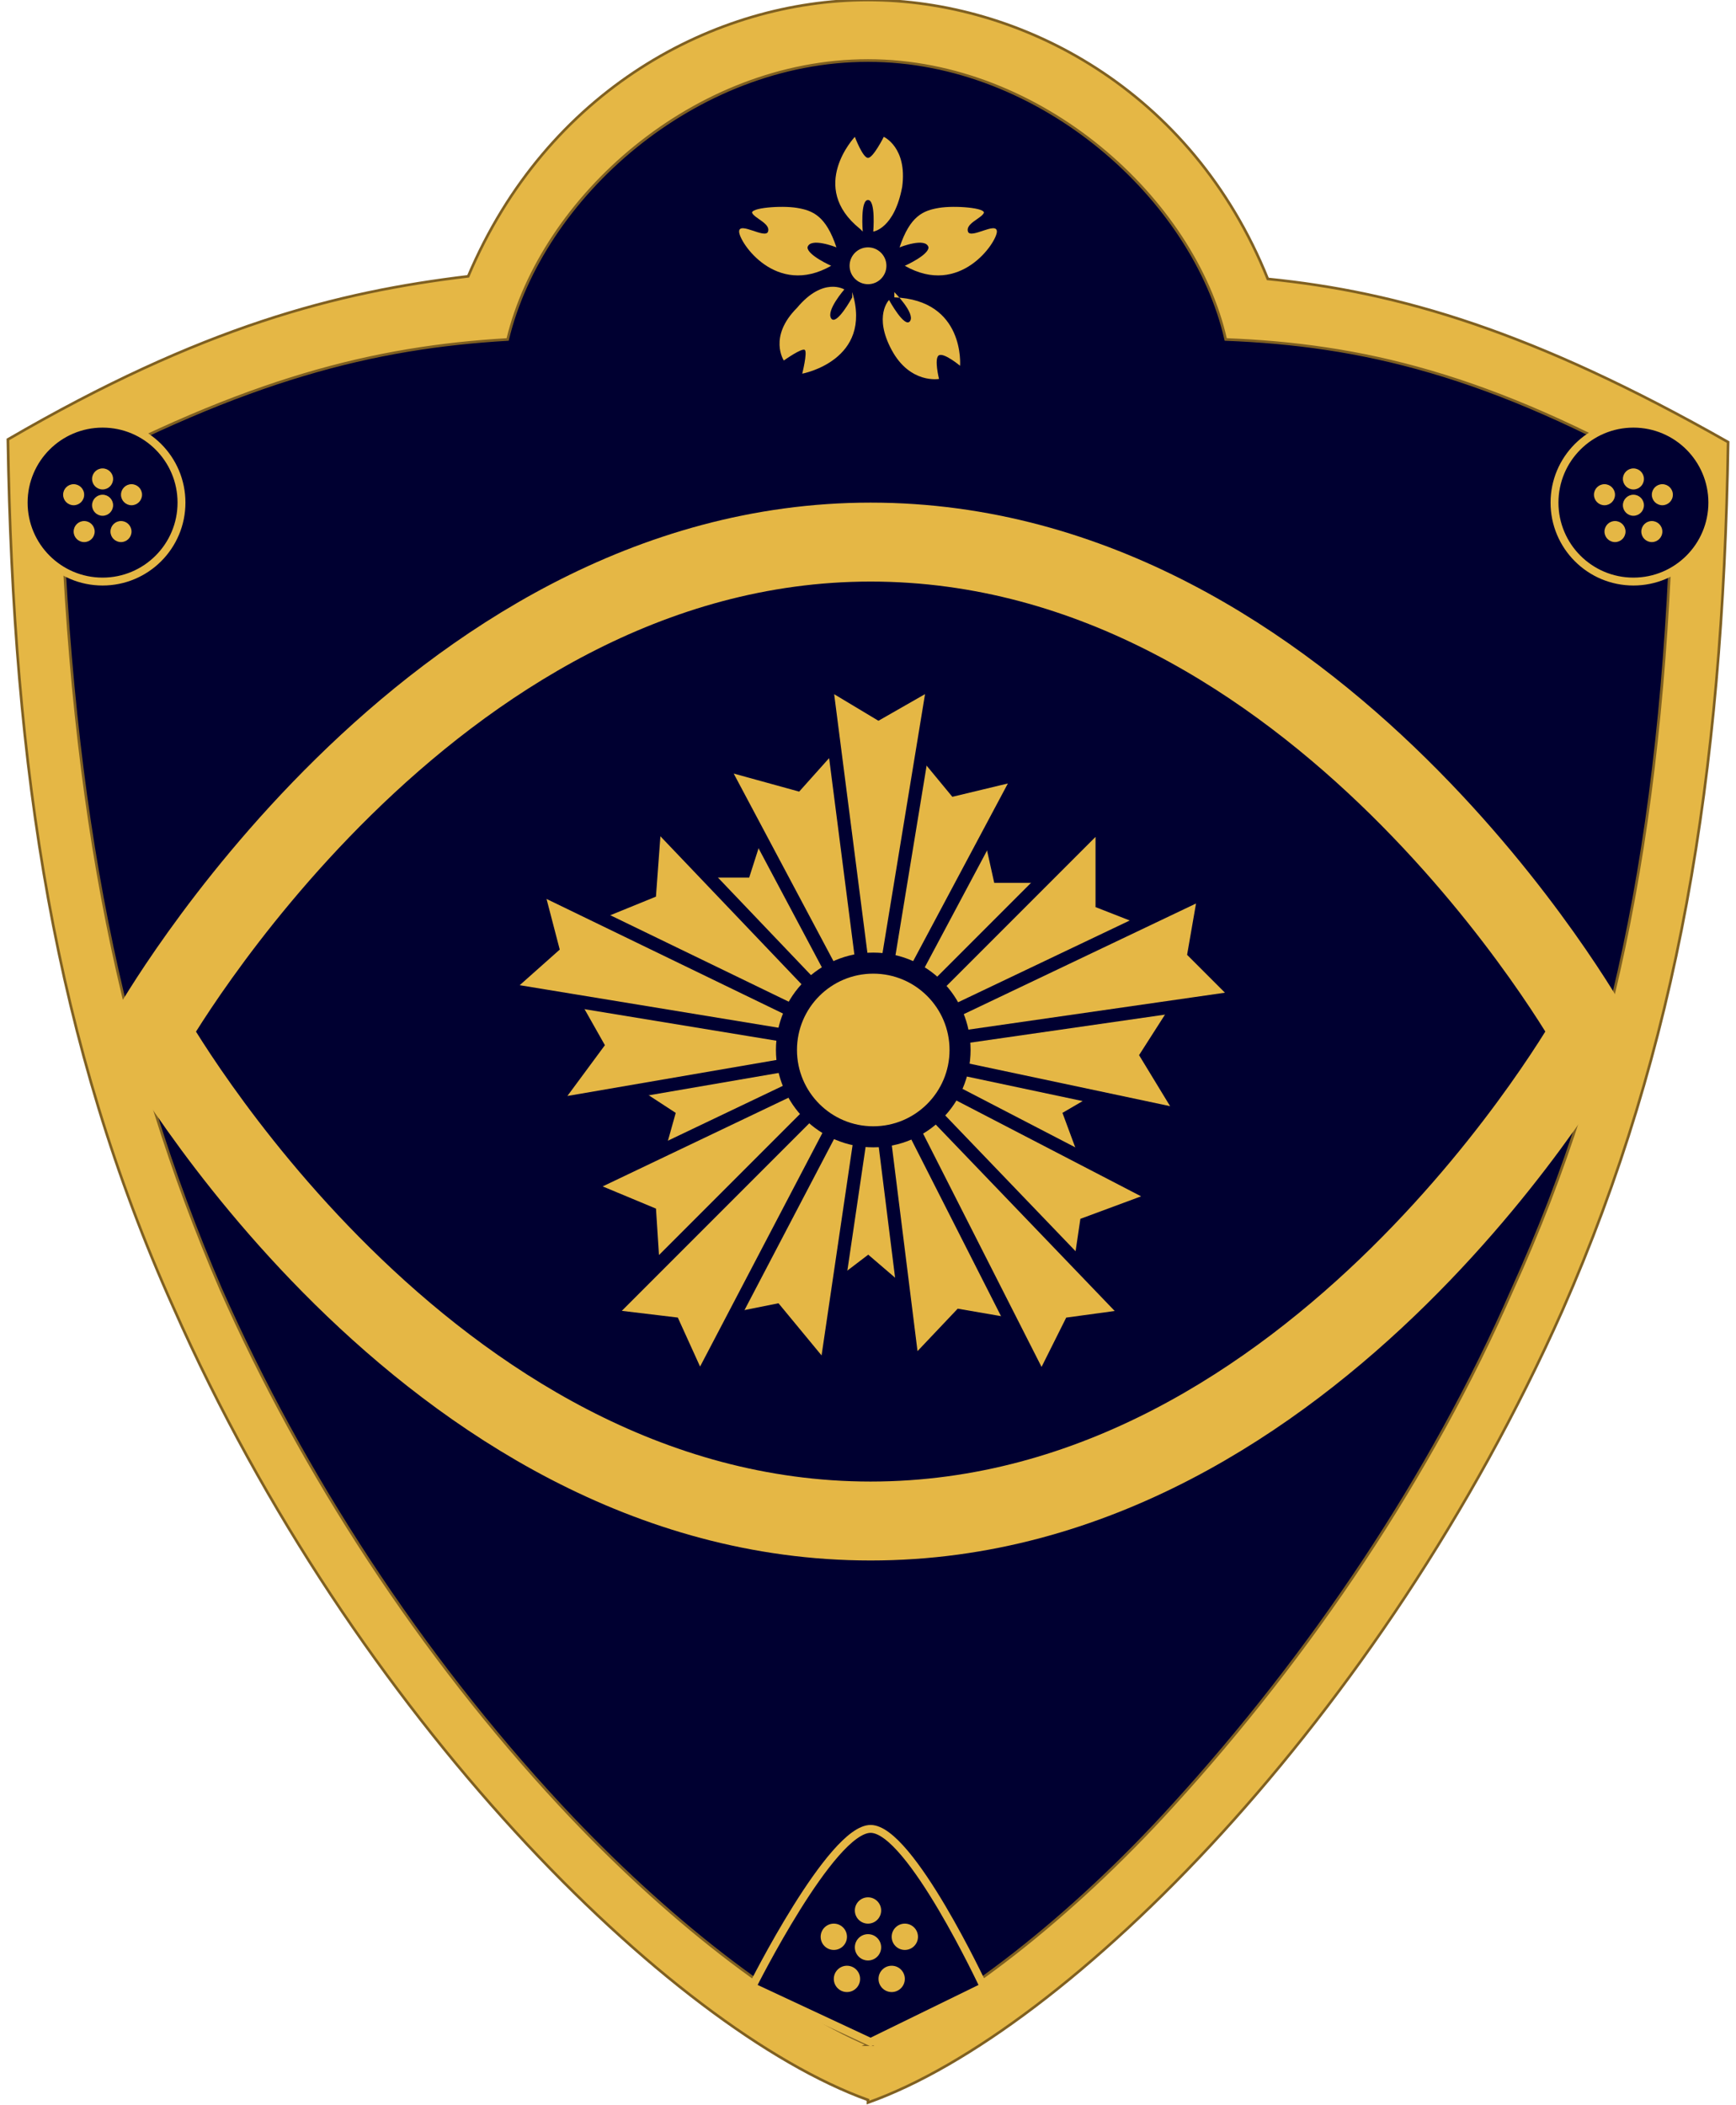 <?xml version="1.0" encoding="UTF-8"?>
<svg xmlns="http://www.w3.org/2000/svg" version="1.1" viewBox="0 0 66 80">
  <defs>
    <style>
      .cls-1 {
        fill: none;
        stroke-width: 3px;
      }

      .cls-1, .cls-2, .cls-3, .cls-4, .cls-5, .cls-6, .cls-7, .cls-8 {
        stroke-miterlimit: 10;
      }

      .cls-1, .cls-4 {
        stroke: #e5b745;
      }

      .cls-2 {
        stroke: #7f6021;
      }

      .cls-2, .cls-9, .cls-5, .cls-6, .cls-7 {
        fill: #e5b745;
      }

      .cls-2, .cls-3, .cls-8 {
        stroke-width: .1px;
      }

      .cls-3 {
        display: none;
        fill: #fcc81a;
      }

      .cls-3, .cls-8 {
        stroke: #383951;
      }

      .cls-4 {
        stroke-width: .3px;
      }

      .cls-4, .cls-8 {
        fill: #000031;
      }

      .cls-5 {
        stroke-width: .5px;
      }

      .cls-5, .cls-6, .cls-7 {
        stroke: #000031;
      }

      .cls-6 {
        stroke-width: .8px;
      }

      .cls-7 {
        stroke-width: 0px;
      }
    </style>
  </defs>
  <!-- Generator: Adobe Illustrator 28.7.1, SVG Export Plug-In . SVG Version: 1.2.0 Build 142)  -->
  <g>
    <g id="logo">
      <path id="_外枠" data-name="外枠" class="cls-3" d="M57.4,49c-3.1,7-7.6,13.8-12.8,19.4-4.1,4.3-8.4,7.6-11.7,9-3.3-1.5-7.5-4.8-11.5-9.2-5.1-5.6-9.5-12.6-12.4-19.6-3.6-8.8-5.3-18-5.4-30.6,7-3.7,11.9-4.7,16.9-4.9,1.4-5.3,5.9-10.3,12.5-10.3s12.3,5.2,13.5,10.5c5,.2,9.9,1.3,16.8,5.2-.2,12.6-2.1,21.8-5.9,30.5ZM47.8,11.1c-2.8-7.1-9.1-10.5-14.7-10.5s-11.8,3.3-14.8,10.2c-4.9.5-10,1.8-17.4,5.8,0,12.5,1.4,22.8,5.6,32.8,6.6,15.5,18.3,27.4,25.7,30.3h.2c0,0,.3,0,.3,0,7.5-2.7,19.4-14.4,26.2-29.8,4.4-9.9,6-20.1,6.2-32.7-7.3-4.2-12.4-5.6-17.3-6.1Z"/>
      <g>
        <path id="_下" data-name="下" class="cls-8" d="M18.7,10.8c5.9-13.1,22.7-13.6,29.1.5,10.8,1.6,17.1,6.4,17.1,6.4.8,26.8-13.3,52.2-32,62C13.2,69.1.6,45.1,1.1,16.7c8.2-5,17.7-5.9,17.7-5.9Z"/>
        <path id="_下-2" data-name="下" class="cls-8" d="M18.7,10.8c5.9-13.1,22.7-13.6,29.1.5,10.8,1.6,17.1,6.4,17.1,6.4.8,26.8-13.3,52.2-32,62C13.2,69.1.6,45.1,1.1,16.7c8.2-5,17.7-5.9,17.7-5.9Z"/>
        <path id="_外枠-2" data-name="外枠" class="cls-2" d="M33,77.7c-3.3-1.4-7.7-4.8-11.7-9.1-5.3-5.7-9.8-12.6-12.9-19.6-3.8-8.8-5.7-18.1-6.1-30.8,7.1-3.8,11.9-5,17-5.3,1.3-5.4,7.1-10.6,13.7-10.6s12.4,5.3,13.6,10.6c5.1.2,10,1.3,17,5.3-.3,12.7-2.1,22-6.1,30.8-3.1,7.1-7.7,13.9-12.9,19.6-3.9,4.3-8.3,7.7-11.6,9.1ZM33,79.9c7.6-2.7,19.5-14.6,26.4-30.1,4.4-10,6.1-20.3,6.3-33-7.4-4.2-12.5-5.7-17.5-6.2C45.3,3.4,38.8,0,33,0s-12.2,3.4-15.2,10.5c-5,.6-10.1,1.9-17.5,6.2.2,12.6,1.8,23,6.3,33,6.9,15.6,18.9,27.4,26.4,30.1Z"/>
        <g>
          <path class="cls-1" d="M33.1,20.6c-16.9,0-27.4,18.6-27.4,18.6,0,0,10.4,18.6,27.4,18.6s27.4-18.6,27.4-18.6c0,0-10.4-18.6-27.4-18.6Z"/>
          <g>
            <g>
              <polygon class="cls-5" points="28.3 33.1 29.1 30.6 33.2 39.7 25.6 33.1 28.3 33.1"/>
              <polygon class="cls-5" points="25.4 42.4 23.1 40.9 33.2 39.7 24.7 44.9 25.4 42.4"/>
              <polygon class="cls-5" points="33 48 30.9 49.6 33.2 39.9 35.1 49.8 33 48"/>
              <polygon class="cls-5" points="40.7 42.4 41.7 45.1 33.2 39.7 43.1 41 40.7 42.4"/>
              <polygon class="cls-5" points="38 33.3 40.9 33.3 33.2 39.7 37.4 30.6 38 33.3"/>
            </g>
            <g>
              <polygon class="cls-5" points="33.2 39.9 38.8 29.4 36.3 30 34.4 27.7 33.2 39.9"/>
              <polygon class="cls-5" points="33.2 39.9 32 27.9 30.3 29.8 27.4 29 33.2 39.9"/>
              <polygon class="cls-5" points="33.2 39.9 24.9 31.2 24.7 33.9 22 35 33.2 39.9"/>
              <polygon class="cls-5" points="33.2 39.9 21.4 37.4 22.7 39.7 21 42 33.2 39.9"/>
              <polygon class="cls-5" points="33.2 39.9 22.3 45.1 24.7 46.1 24.9 49.2 33.2 39.9"/>
              <polygon class="cls-5" points="33.2 39.9 34.7 51.9 36.5 50 39.4 50.5 33.2 39.9"/>
              <polygon class="cls-5" points="33.2 39.9 40.9 49.2 41.3 46.5 44 45.5 33.2 39.9"/>
              <polygon class="cls-5" points="33.2 39.9 45 42.4 43.6 40.1 45.2 37.6 33.2 39.9"/>
              <polygon class="cls-5" points="33.2 39.9 44.2 35.2 41.9 34.3 41.9 31.2 33.2 39.9"/>
              <polygon class="cls-5" points="33.2 39.9 27 50.3 29.5 49.8 31.4 52.1 33.2 39.9"/>
            </g>
            <g>
              <polygon class="cls-5" points="33.2 39.9 31.4 25.9 33.4 27.1 35.5 25.9 33.2 39.9"/>
              <polygon class="cls-5" points="33.2 39.9 19.2 37.6 21 36 20.4 33.7 33.2 39.9"/>
              <polygon class="cls-5" points="33.2 39.9 26.6 52.5 25.6 50.3 23.1 50 33.2 39.9"/>
              <polygon class="cls-5" points="33.2 39.9 42.9 50 40.7 50.3 39.6 52.5 33.2 39.9"/>
              <polygon class="cls-5" points="33.2 39.9 45.8 33.9 45.4 36.2 47.1 37.9 33.2 39.9"/>
            </g>
            <circle class="cls-6" cx="33.2" cy="39.9" r="3.3"/>
          </g>
        </g>
        <g>
          <circle class="cls-7" cx="33" cy="10.1" r=".7"/>
          <path class="cls-7" d="M32.8,8.8s-.1-1.2.2-1.2.2,1.2.2,1.2c0,0,.8-.1,1.1-1.7.2-1.5-.7-1.9-.7-1.9,0,0-.4.8-.6.8s-.5-.8-.5-.8c0,0-1.8,1.9.2,3.5Z"/>
          <path class="cls-7" d="M32.4,11.3s-.6,1.1-.8.8.5-1.1.5-1.1c0,0-.8-.5-1.8.7-1.1,1.1-.5,2-.5,2,0,0,.7-.5.8-.4s-.1.9-.1.9c0,0,2.7-.5,1.9-3.1Z"/>
          <path class="cls-7" d="M34,11.1s.8.8.6,1.1-.8-.8-.8-.8c0,0-.6.6.1,1.9s1.8,1.1,1.8,1.1c0,0-.2-.8,0-.9s.8.4.8.4c0,0,.2-2.5-2.5-2.6Z"/>
          <path class="cls-7" d="M31.8,9.4c-.4-1.2-.9-1.4-1.5-1.5s-1.8,0-1.7.2.7.4.6.7-1.1-.4-1.1,0,1.4,2.5,3.5,1.3c0,0-.9-.4-.9-.7.1-.4,1.1,0,1.1,0Z"/>
          <path class="cls-7" d="M34.2,9.4c.4-1.2.9-1.4,1.5-1.5s1.8,0,1.7.2-.7.4-.6.7,1.1-.4,1.1,0-1.4,2.5-3.5,1.3c0,0,.9-.4.9-.7-.1-.4-1.1,0-1.1,0Z"/>
        </g>
        <g>
          <circle class="cls-4" cx="62.1" cy="19.1" r="3"/>
          <g>
            <circle class="cls-9" cx="62.1" cy="19.2" r=".4"/>
            <circle class="cls-9" cx="62.1" cy="18.2" r=".4"/>
            <circle class="cls-9" cx="61" cy="18.8" r=".4"/>
            <circle class="cls-9" cx="61.4" cy="20.2" r=".4"/>
            <circle class="cls-9" cx="62.8" cy="20.2" r=".4"/>
            <circle class="cls-9" cx="63.2" cy="18.8" r=".4"/>
          </g>
        </g>
        <g>
          <circle class="cls-4" cx="3.9" cy="19.1" r="3"/>
          <g>
            <circle class="cls-9" cx="3.9" cy="19.2" r=".4"/>
            <circle class="cls-9" cx="3.9" cy="18.2" r=".4"/>
            <circle class="cls-9" cx="5" cy="18.8" r=".4"/>
            <circle class="cls-9" cx="4.6" cy="20.2" r=".4"/>
            <circle class="cls-9" cx="3.2" cy="20.2" r=".4"/>
            <circle class="cls-9" cx="2.8" cy="18.8" r=".4"/>
          </g>
        </g>
        <g>
          <path class="cls-4" d="M28.6,75.5l4.5,2.1,4.3-2.1s-2.8-6-4.3-6-4.5,6-4.5,6Z"/>
          <g>
            <circle class="cls-9" cx="33" cy="74" r=".5"/>
            <circle class="cls-9" cx="33" cy="72.6" r=".5"/>
            <circle class="cls-9" cx="31.7" cy="73.6" r=".5"/>
            <circle class="cls-9" cx="32.2" cy="75.2" r=".5"/>
            <circle class="cls-9" cx="33.9" cy="75.2" r=".5"/>
            <circle class="cls-9" cx="34.4" cy="73.6" r=".5"/>
          </g>
        </g>
      </g>
    </g>
  </g>
</svg>